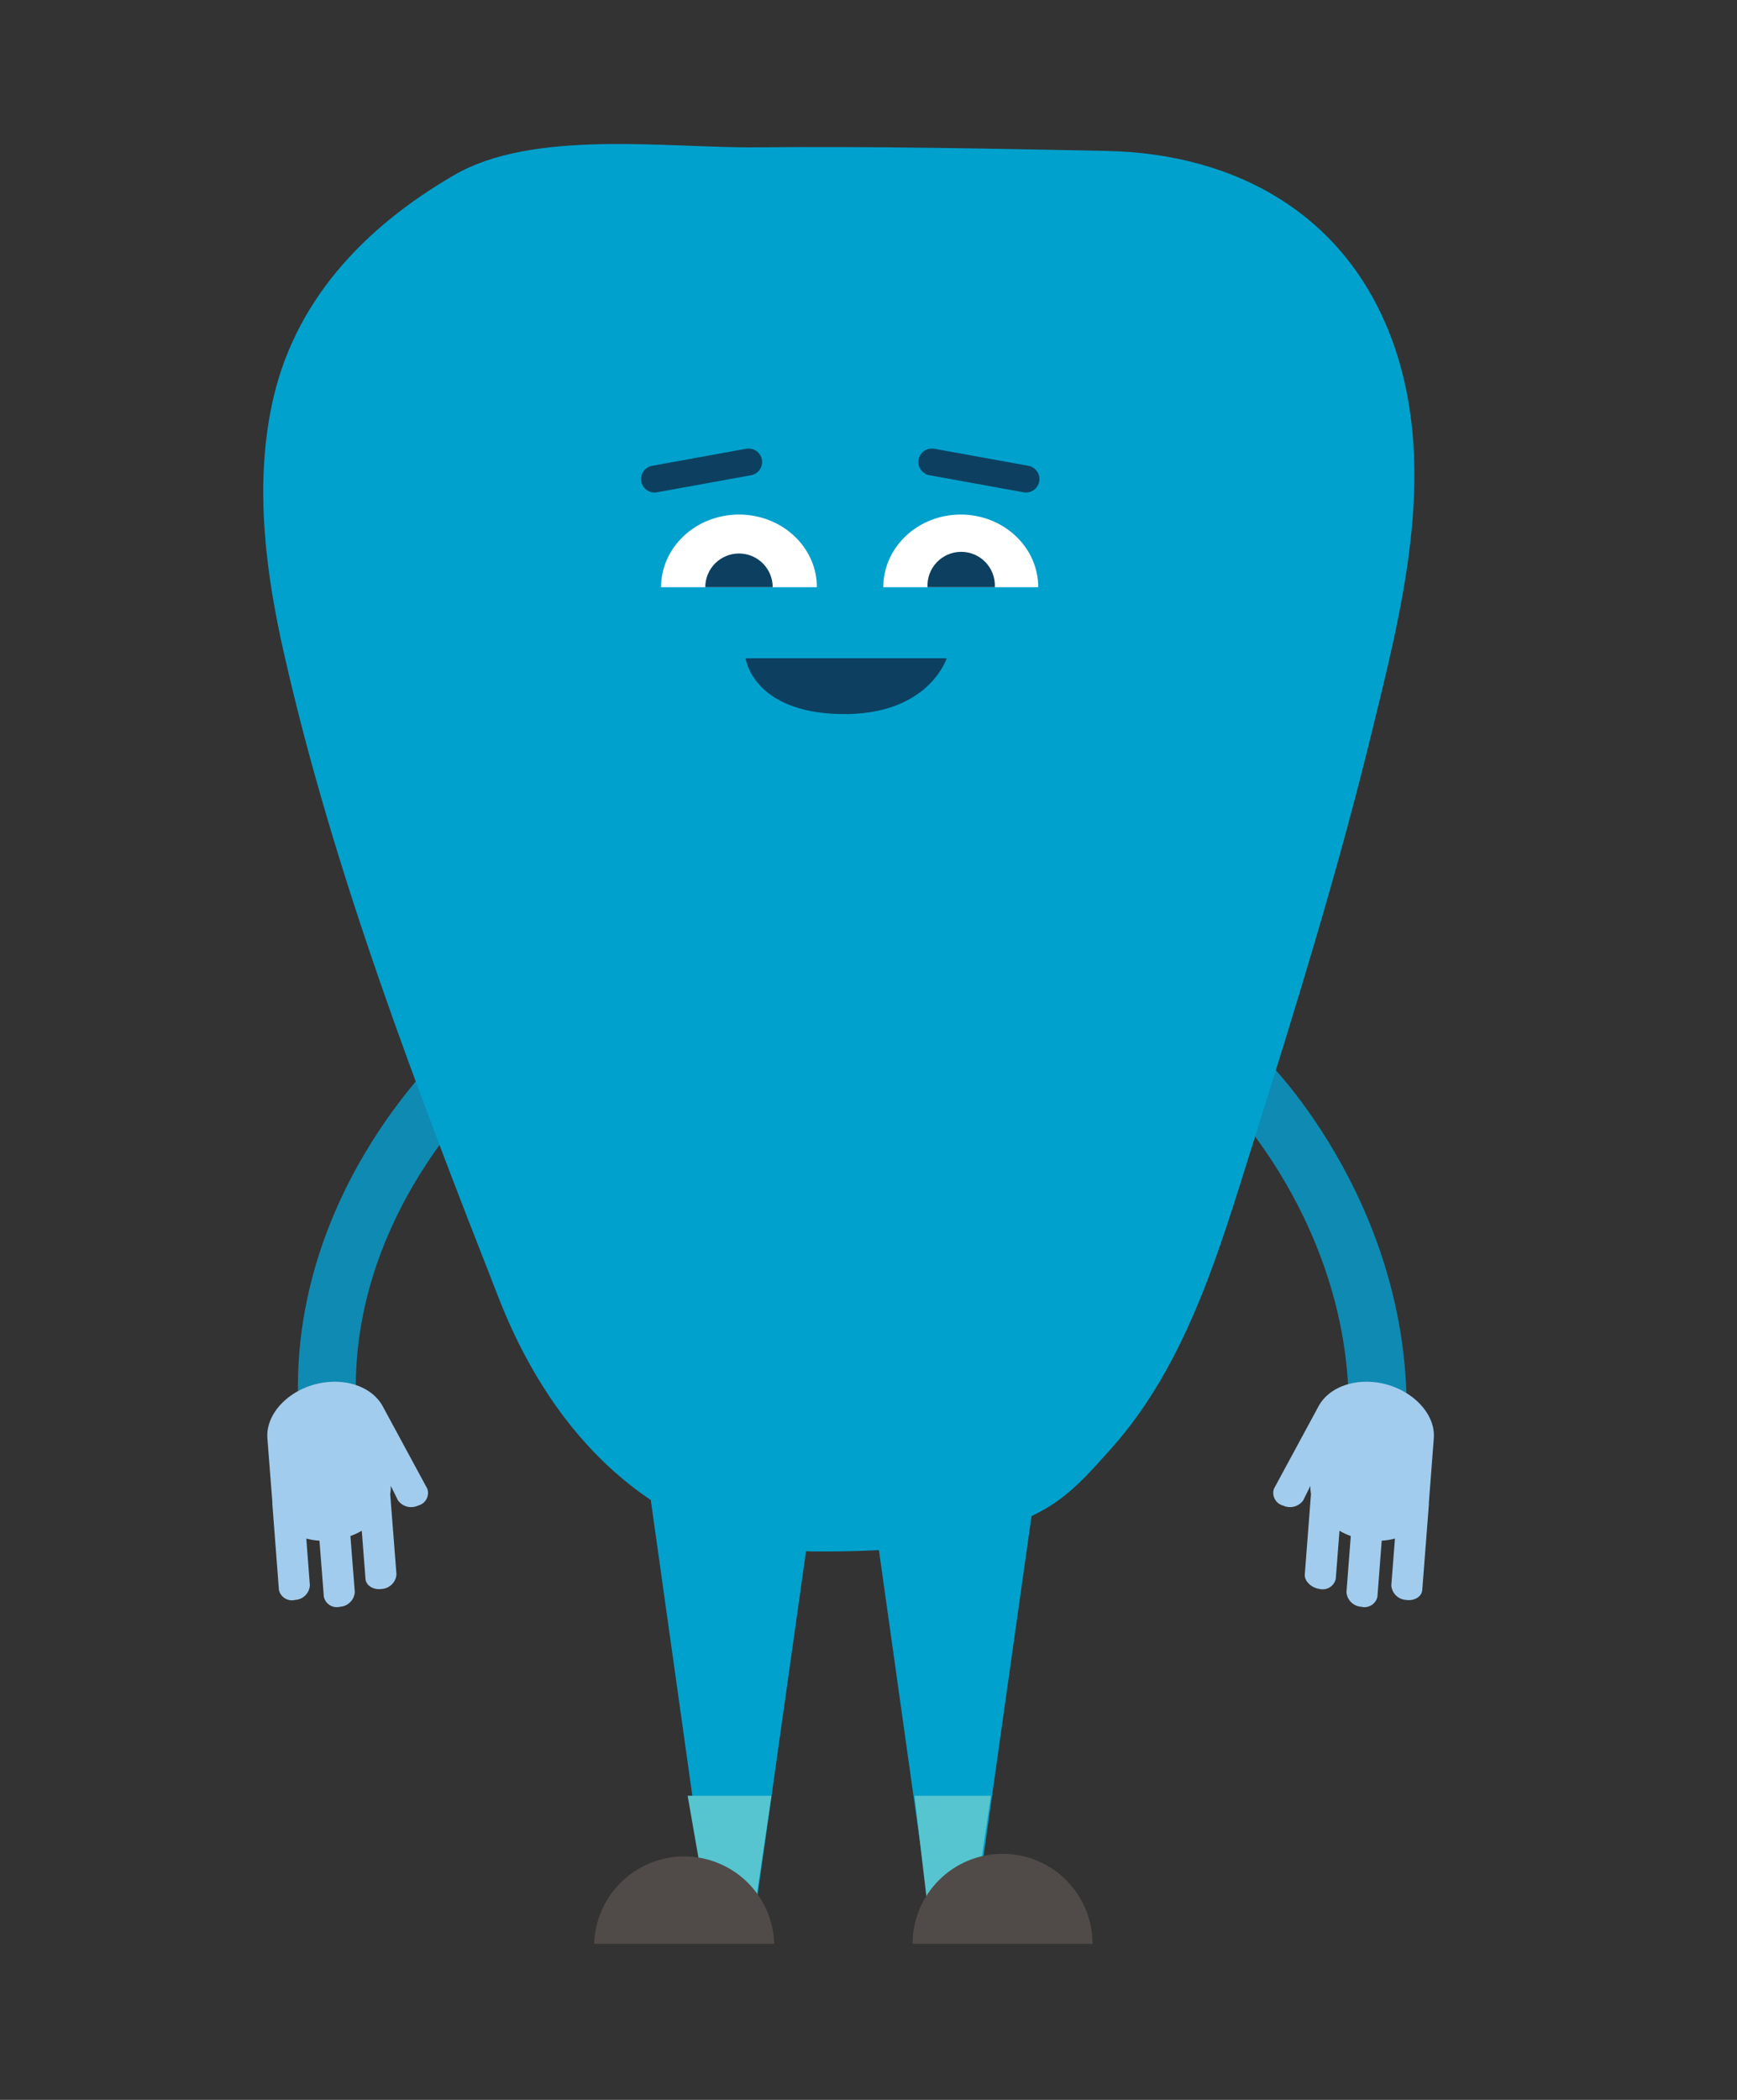 <svg width="120" height="145" viewBox="0 0 120 145" fill="none" xmlns="http://www.w3.org/2000/svg">
<rect x="0" y="0" width="120" height="145" fill="#333333" stroke="none"/>
<path d="M32.075 74.003C32.075 74.003 19.825 85.254 23.153 101.331" stroke="#0F8AB2" stroke-width="4" stroke-miterlimit="10" stroke-linecap="round"/>
<path d="M86.18 74.727C86.18 74.727 97.375 85.916 94.793 102.133" stroke="#0F8AB2" stroke-width="4" stroke-miterlimit="10" stroke-linecap="round"/>
<path d="M26.407 97.044C25.734 95.876 24.163 95.203 22.356 95.467C20.083 95.809 18.338 97.543 18.473 99.322L18.815 103.716C18.812 103.747 18.812 103.779 18.815 103.811C18.815 103.811 18.815 103.845 18.815 103.856L19.27 109.793C19.297 109.912 19.348 110.025 19.42 110.124C19.492 110.223 19.582 110.307 19.687 110.371C19.791 110.435 19.908 110.477 20.029 110.495C20.15 110.514 20.273 110.507 20.392 110.477C20.655 110.463 20.903 110.353 21.09 110.168C21.277 109.983 21.39 109.736 21.407 109.473L21.161 106.241C21.458 106.319 21.763 106.368 22.07 106.387L22.373 110.259C22.399 110.379 22.449 110.492 22.52 110.593C22.592 110.693 22.682 110.778 22.787 110.842C22.892 110.907 23.009 110.949 23.13 110.968C23.252 110.986 23.376 110.98 23.495 110.949C23.758 110.932 24.006 110.82 24.192 110.634C24.379 110.449 24.492 110.201 24.511 109.939L24.208 106.067C24.479 105.967 24.742 105.845 24.993 105.702L25.251 109.03C25.285 109.495 25.812 109.804 26.374 109.72C26.637 109.703 26.884 109.591 27.071 109.405C27.258 109.22 27.371 108.973 27.389 108.71L26.957 103.16C26.991 102.975 27.004 102.787 26.997 102.599L27.49 103.598C27.643 103.812 27.866 103.966 28.12 104.033C28.374 104.099 28.644 104.074 28.882 103.963C29.003 103.933 29.117 103.879 29.216 103.803C29.316 103.728 29.398 103.632 29.458 103.523C29.518 103.414 29.555 103.293 29.566 103.169C29.577 103.044 29.562 102.919 29.522 102.801" fill="#A2CCED"/>
<path d="M91.124 97.044C91.791 95.876 93.368 95.203 95.175 95.467C97.42 95.809 99.193 97.543 99.053 99.322L98.716 103.716V103.811C98.716 103.811 98.716 103.845 98.716 103.856L98.256 109.793C98.222 110.259 97.695 110.567 97.133 110.477C96.871 110.462 96.624 110.351 96.437 110.166C96.25 109.982 96.136 109.735 96.118 109.473L96.37 106.241C96.071 106.319 95.765 106.368 95.456 106.387L95.158 110.259C95.132 110.379 95.082 110.492 95.011 110.593C94.939 110.693 94.849 110.778 94.744 110.842C94.639 110.907 94.522 110.949 94.401 110.968C94.279 110.986 94.155 110.98 94.036 110.949C93.773 110.932 93.525 110.82 93.339 110.634C93.152 110.449 93.039 110.201 93.02 109.939L93.318 106.067C93.048 105.968 92.787 105.846 92.538 105.702L92.28 109.03C92.252 109.149 92.201 109.262 92.129 109.361C92.058 109.461 91.967 109.545 91.863 109.609C91.758 109.673 91.642 109.716 91.521 109.735C91.4 109.754 91.276 109.749 91.157 109.72C90.562 109.63 90.102 109.159 90.142 108.71L90.568 103.16C90.534 102.975 90.521 102.787 90.529 102.599L90.035 103.598C89.883 103.812 89.66 103.966 89.405 104.033C89.151 104.099 88.881 104.074 88.643 103.963V103.963C88.523 103.932 88.41 103.877 88.312 103.801C88.214 103.725 88.133 103.629 88.073 103.52C88.014 103.411 87.977 103.291 87.966 103.167C87.955 103.043 87.97 102.919 88.009 102.801" fill="#A2CCED"/>
<path d="M44.717 101.858L49.246 134.073H51.883L56.411 101.959" fill="#00A1CD"/>
<path d="M59.969 101.707L64.503 133.922H67.135L71.669 101.808" fill="#00A1CD"/>
<path d="M51.928 133.226L53.297 124.001H47.506L49.089 133.091L51.928 133.226Z" fill="#56C5D0"/>
<path d="M67.084 133.226L68.459 124.001H63.179L64.251 133.091L67.084 133.226Z" fill="#56C5D0"/>
<path d="M53.488 134.225C53.439 132.608 52.763 131.073 51.602 129.946C50.44 128.819 48.886 128.189 47.268 128.189C45.65 128.189 44.095 128.819 42.934 129.946C41.773 131.073 41.096 132.608 41.047 134.225" fill="#504B48"/>
<path d="M75.479 134.225C75.479 132.576 74.824 130.995 73.658 129.829C72.492 128.663 70.911 128.007 69.262 128.007C67.613 128.007 66.031 128.663 64.865 129.829C63.699 130.995 63.044 132.576 63.044 134.225" fill="#504B48"/>
<path d="M76.798 99.99C81.96 94.193 84.205 86.449 86.483 79.2C89.407 69.913 92.33 60.502 94.648 51.053C96.78 42.349 99.356 32.726 96.331 23.922C93.211 14.893 85.473 10.6 76.422 10.42C68.369 10.258 60.317 10.095 52.293 10.174C46.12 10.235 36.828 8.883 31.334 12.115C25.145 15.712 20.229 20.852 18.759 28.057C17.597 33.708 18.36 39.589 19.64 45.217C23.097 60.418 28.798 75.193 34.471 89.676C39.039 101.331 47.529 107.133 56.524 107.133C61.658 107.133 67.185 106.875 71.82 104.406C73.902 103.306 75.193 101.774 76.798 99.99Z" fill="#00A1CD"/>
<path d="M45.217 33.079L51.72 31.901" stroke="#0D4060" stroke-width="1.86" stroke-miterlimit="10" stroke-linecap="round"/>
<path d="M70.878 33.079L64.374 31.901" stroke="#0D4060" stroke-width="1.86" stroke-miterlimit="10" stroke-linecap="round"/>
<path d="M65.401 45.452C65.401 45.452 64.166 49.425 58.072 49.307C51.978 49.19 51.507 45.452 51.507 45.452H65.401Z" fill="#0D4060"/>
<path d="M61.024 40.548C61.024 37.776 63.42 35.531 66.372 35.531C69.323 35.531 71.725 37.776 71.725 40.548" fill="white"/>
<path d="M64.077 40.548C64.061 40.233 64.11 39.918 64.22 39.622C64.33 39.327 64.499 39.056 64.716 38.828C64.933 38.6 65.195 38.418 65.485 38.293C65.775 38.169 66.087 38.105 66.403 38.105C66.718 38.105 67.03 38.169 67.32 38.293C67.61 38.418 67.872 38.6 68.089 38.828C68.307 39.056 68.475 39.327 68.585 39.622C68.695 39.918 68.744 40.233 68.728 40.548" fill="#0D4060"/>
<path d="M45.671 40.548C45.671 37.776 48.084 35.531 51.053 35.531C54.021 35.531 56.434 37.776 56.434 40.548" fill="white"/>
<path d="M48.724 40.548C48.724 39.93 48.969 39.338 49.406 38.901C49.843 38.465 50.435 38.219 51.053 38.219C51.67 38.219 52.263 38.465 52.699 38.901C53.136 39.338 53.381 39.93 53.381 40.548" fill="#0D4060"/>
</svg>
